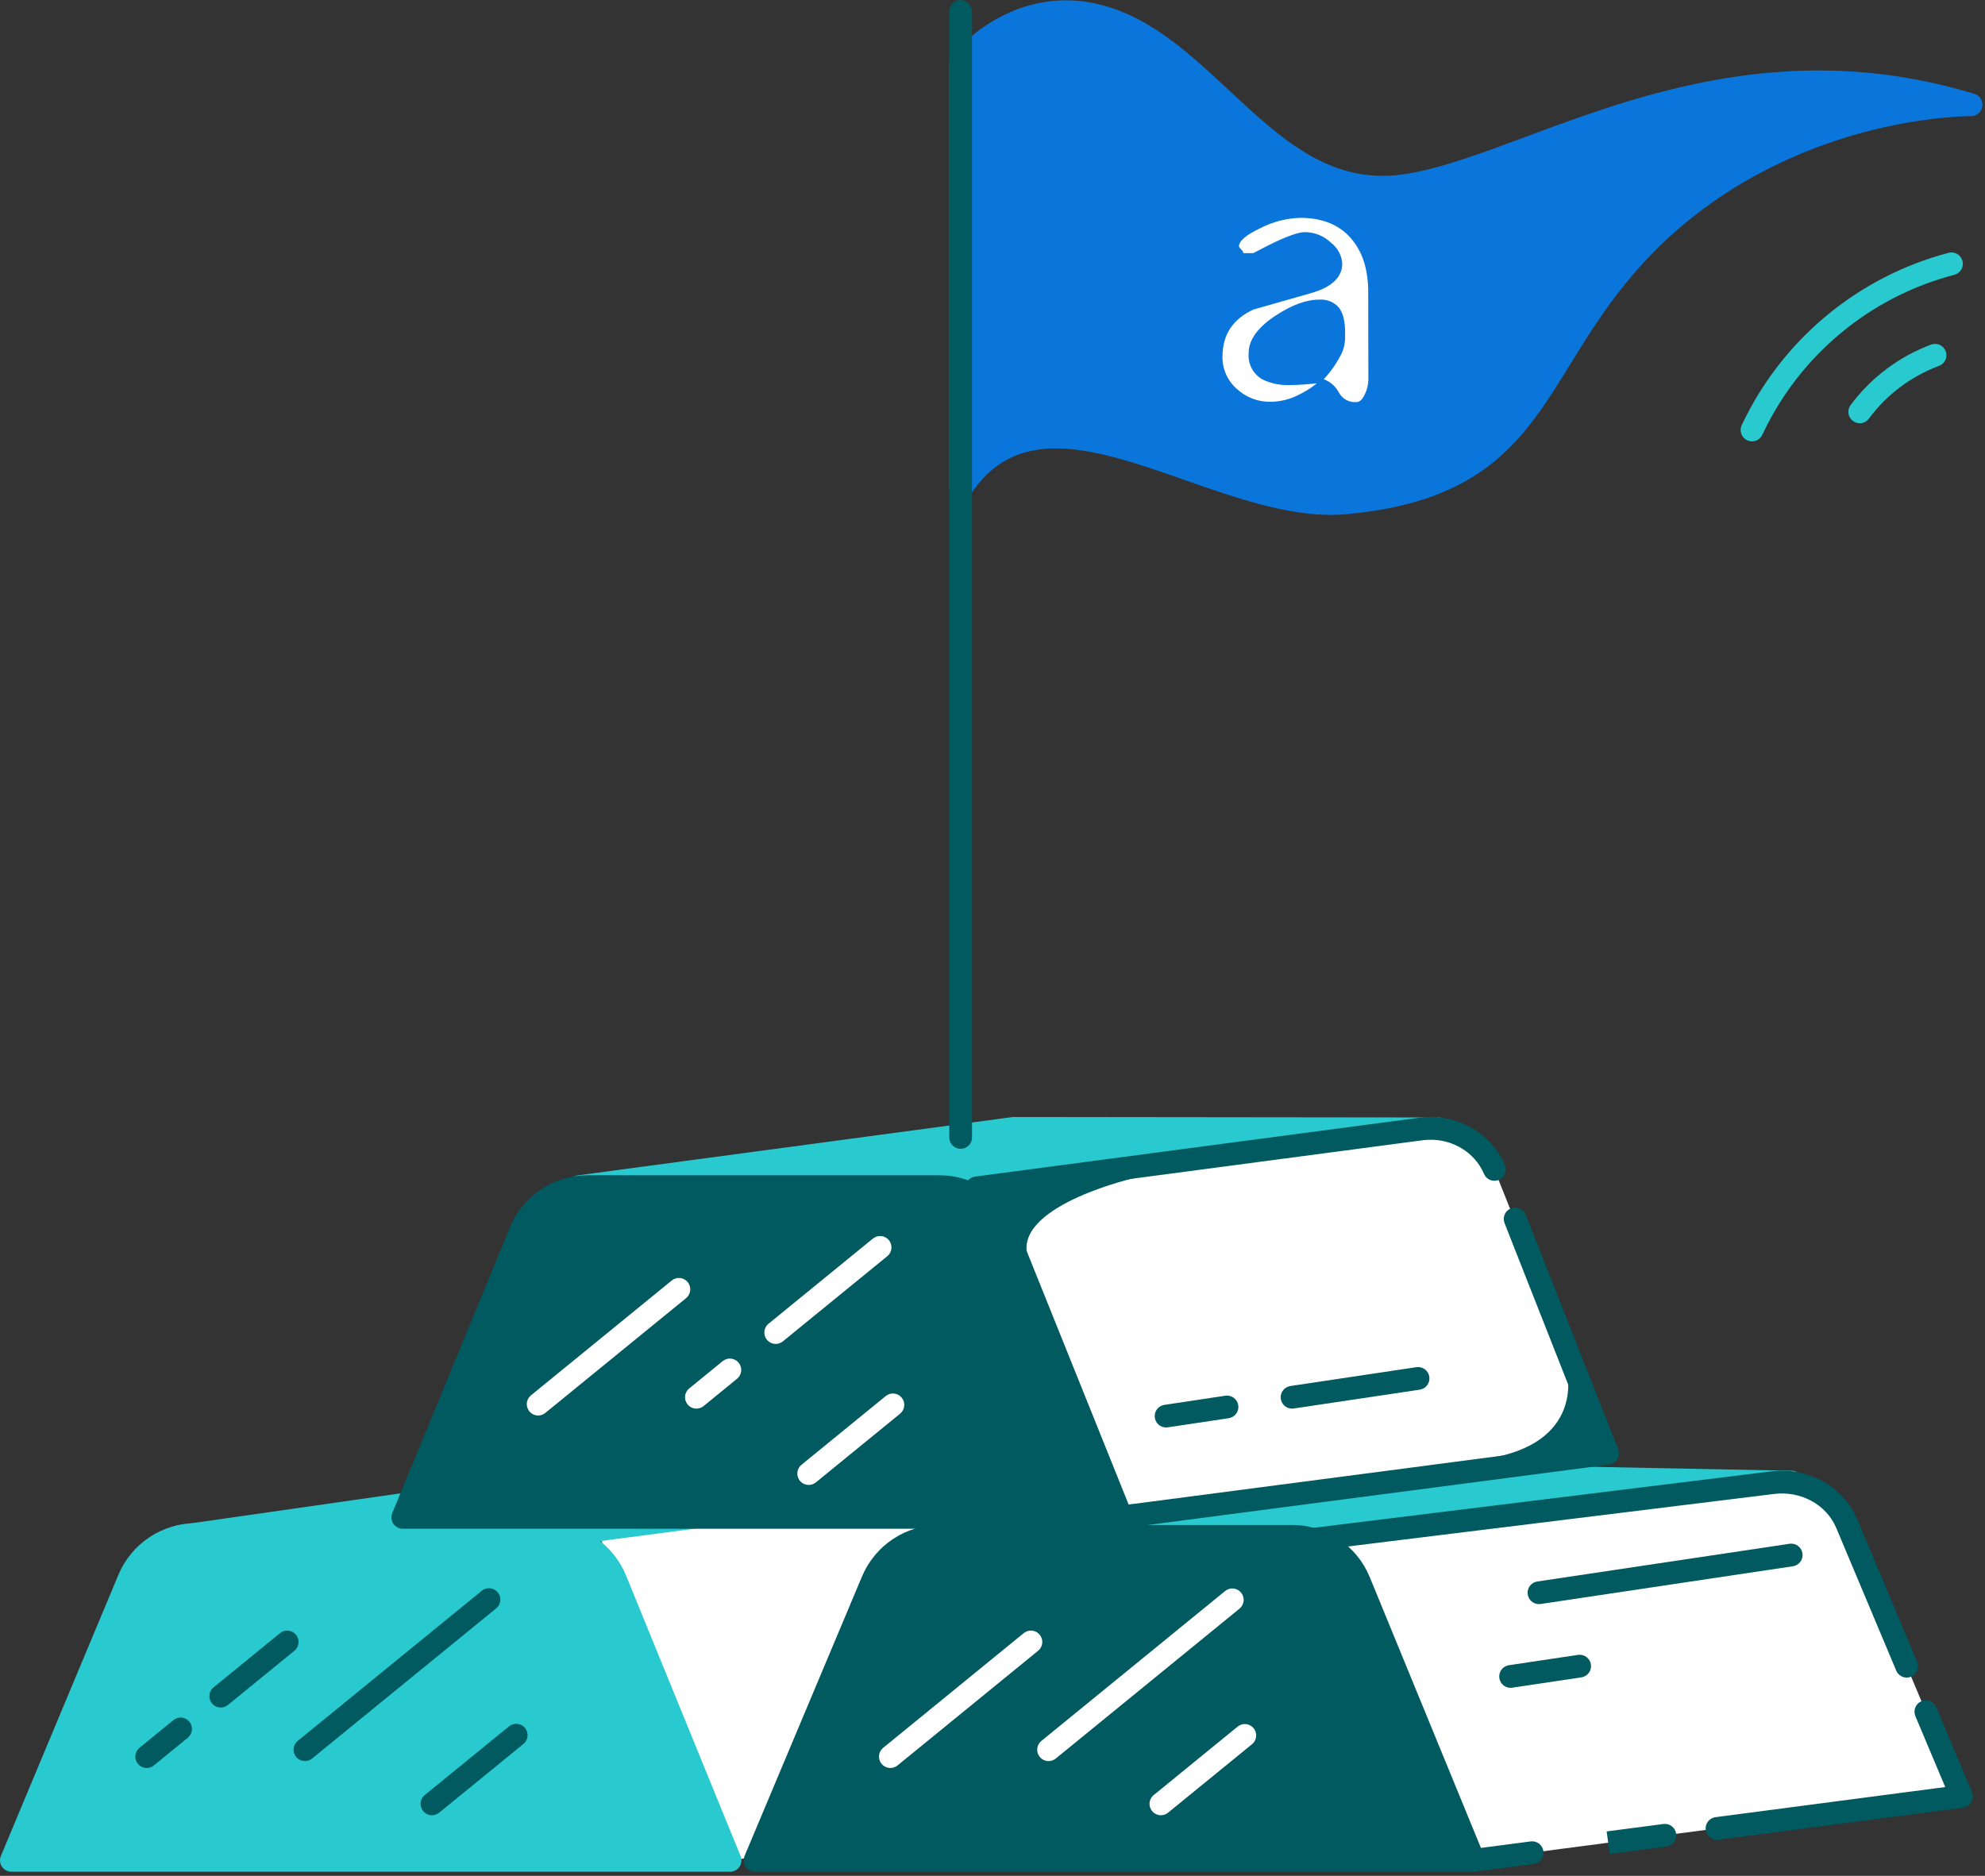 <svg width="164" height="155" viewBox="0 0 164 155" fill="none" xmlns="http://www.w3.org/2000/svg">
<rect x="0" y="0" width="164" height="155" fill="#333333" stroke="none"/>
<path d="M100.612 148.435L60.318 153.718L49.326 126.425L85.459 121.688C86.65 121.532 87.859 121.776 88.896 122.382C89.933 122.987 90.739 123.92 91.188 125.035L100.612 148.435Z" fill="white"/>
<path d="M49.327 126.425L85.459 121.688H51.649L14.896 126.946L49.327 126.425Z" fill="#28CACF"/>
<path d="M14.896 127.885C14.659 127.884 14.431 127.794 14.258 127.632C14.085 127.47 13.979 127.249 13.963 127.012C13.946 126.776 14.019 126.543 14.167 126.357C14.316 126.173 14.528 126.052 14.763 126.017L51.515 120.757C51.559 120.75 51.604 120.748 51.649 120.748H85.464C85.702 120.749 85.93 120.839 86.104 121.002C86.277 121.165 86.383 121.387 86.398 121.624C86.414 121.861 86.34 122.095 86.19 122.281C86.039 122.465 85.825 122.585 85.589 122.618L49.448 127.357C49.412 127.357 49.377 127.363 49.341 127.364L14.911 127.885H14.896ZM51.715 122.628L29.656 125.784L49.258 125.487L71.067 122.628H51.715Z" fill="#28CACF"/>
<path d="M110.769 126.425L147.962 122.465L118.437 121.886L76.958 126.425H110.769Z" fill="#28CACF"/>
<path d="M110.769 127.364H76.954C76.705 127.378 76.461 127.292 76.275 127.125C76.089 126.958 75.977 126.724 75.964 126.476C75.951 126.227 76.037 125.983 76.203 125.796C76.37 125.611 76.603 125.499 76.853 125.486L118.332 120.948C118.375 120.944 118.416 120.944 118.457 120.948L147.982 121.525C148.231 121.514 148.475 121.603 148.658 121.772C148.842 121.94 148.951 122.176 148.962 122.423C148.974 122.673 148.885 122.917 148.716 123.1C148.548 123.284 148.312 123.393 148.063 123.404L110.867 127.364C110.836 127.362 110.804 127.364 110.769 127.364ZM94.181 125.486H110.719L133.012 123.106L118.476 122.822L94.181 125.486Z" fill="#28CACF"/>
<path d="M81.669 97.301L118.872 93.275L83.752 93.236L47.859 98.05L81.669 97.301Z" fill="#28CACF"/>
<path d="M47.858 98.99C47.62 98.989 47.391 98.898 47.218 98.736C47.044 98.573 46.939 98.35 46.923 98.113C46.907 97.876 46.982 97.642 47.132 97.457C47.283 97.273 47.497 97.152 47.733 97.12L83.627 92.304C83.668 92.299 83.71 92.297 83.752 92.297L118.872 92.336C119.111 92.338 119.34 92.431 119.513 92.596C119.686 92.761 119.79 92.986 119.802 93.225C119.815 93.463 119.736 93.698 119.582 93.881C119.428 94.064 119.21 94.18 118.972 94.208L81.771 98.235C81.744 98.237 81.717 98.237 81.691 98.235L47.875 98.986L47.858 98.99ZM83.818 94.171L64.715 96.738L81.61 96.362L101.64 94.194L83.818 94.171Z" fill="#28CACF"/>
<path d="M79.369 5.205C79.369 5.205 84.6 -1.53 92.662 1.976C100.723 5.483 105.733 16.839 116.081 15.336C126.43 13.833 141.964 2.311 162.838 8.657C162.838 8.657 147.308 8.489 135.786 20.346C126.188 30.221 127.436 40.05 111.239 41.553C100.468 42.554 86.377 29.697 79.364 40.384L79.369 5.205Z" fill="#0A76DB"/>
<path d="M110.004 42.548C106.121 42.548 101.958 41.092 97.923 39.678C94.237 38.386 90.755 37.167 87.653 37.059C84.334 36.944 81.952 38.163 80.158 40.899C80.047 41.068 79.884 41.197 79.694 41.266C79.505 41.335 79.297 41.341 79.104 41.283C78.91 41.226 78.74 41.107 78.619 40.945C78.499 40.783 78.433 40.586 78.433 40.384V5.205C78.433 4.996 78.502 4.794 78.63 4.629C79.721 3.329 81.051 2.249 82.547 1.448C84.843 0.213 88.526 -0.848 93.036 1.113C96.206 2.491 98.909 5.012 101.523 7.448C105.843 11.476 109.924 15.279 115.951 14.405C118.852 13.984 122.193 12.742 126.062 11.304C130.861 9.521 136.3 7.499 142.468 6.479C149.637 5.293 156.393 5.711 163.121 7.756C163.337 7.821 163.524 7.963 163.644 8.154C163.766 8.346 163.813 8.575 163.778 8.798C163.744 9.022 163.631 9.226 163.458 9.372C163.285 9.518 163.064 9.598 162.838 9.595C162.8 9.595 158.975 9.575 153.82 10.972C149.095 12.258 142.248 15.041 136.463 20.992C133.426 24.115 131.453 27.31 129.716 30.128C125.977 36.187 122.748 41.42 111.329 42.479C110.896 42.525 110.454 42.548 110.004 42.548ZM87.225 35.173C87.386 35.173 87.549 35.173 87.715 35.181C91.106 35.299 94.887 36.624 98.544 37.904C102.853 39.413 107.311 40.974 111.157 40.617C121.642 39.645 124.359 35.243 128.118 29.151C129.908 26.25 131.937 22.963 135.117 19.69C141.217 13.413 148.422 10.493 153.392 9.148C154.782 8.772 156.075 8.494 157.228 8.29C145.114 6.229 135.027 9.978 126.717 13.066C122.747 14.542 119.319 15.822 116.22 16.265C115.558 16.362 114.888 16.412 114.216 16.413C108.386 16.413 104.254 12.562 100.244 8.823C97.631 6.388 95.163 4.088 92.29 2.838C89.246 1.514 86.289 1.593 83.5 3.071C82.304 3.71 81.225 4.549 80.31 5.551V37.778C82.148 36.031 84.433 35.173 87.225 35.173Z" fill="#0A76DB"/>
<path d="M144.752 36.468C144.594 36.468 144.44 36.428 144.301 36.352C144.163 36.277 144.045 36.167 143.96 36.035C143.875 35.902 143.825 35.749 143.815 35.592C143.804 35.435 143.834 35.277 143.899 35.134C145.533 31.658 147.908 28.582 150.857 26.122C153.807 23.662 157.258 21.878 160.97 20.895C161.092 20.86 161.218 20.85 161.342 20.865C161.468 20.88 161.588 20.92 161.697 20.982C161.806 21.045 161.901 21.128 161.977 21.228C162.054 21.328 162.109 21.442 162.14 21.564C162.171 21.685 162.179 21.812 162.16 21.936C162.141 22.061 162.099 22.18 162.032 22.287C161.967 22.394 161.881 22.487 161.779 22.561C161.678 22.634 161.562 22.686 161.439 22.714C157.992 23.618 154.787 25.271 152.051 27.553C149.314 29.836 147.114 32.693 145.604 35.922C145.529 36.085 145.409 36.223 145.259 36.32C145.107 36.416 144.932 36.468 144.752 36.468Z" fill="#28CACF"/>
<path d="M153.65 34.972C153.476 34.972 153.306 34.923 153.158 34.831C153.009 34.739 152.89 34.608 152.812 34.453C152.733 34.297 152.701 34.122 152.716 33.949C152.732 33.775 152.795 33.609 152.899 33.469C154.581 31.207 156.879 29.477 159.516 28.485C159.633 28.437 159.758 28.413 159.885 28.415C160.01 28.416 160.135 28.443 160.25 28.493C160.366 28.544 160.469 28.617 160.556 28.709C160.642 28.8 160.71 28.908 160.754 29.026C160.798 29.144 160.818 29.27 160.811 29.396C160.806 29.522 160.775 29.645 160.721 29.759C160.667 29.872 160.59 29.974 160.496 30.057C160.402 30.141 160.292 30.204 160.171 30.244C157.874 31.108 155.874 32.615 154.41 34.585C154.324 34.705 154.21 34.803 154.077 34.87C153.946 34.937 153.799 34.972 153.65 34.972Z" fill="#28CACF"/>
<path d="M132.816 120.089L90.634 124.598L80.685 98.152L117.454 93.282C120.026 92.961 122.501 94.338 123.466 96.629L132.816 120.089Z" fill="white"/>
<path d="M162.055 148.435L121.761 153.718L108.049 127.248L146.475 122.511C149.08 122.189 151.586 123.567 152.568 125.858L162.055 148.435Z" fill="white"/>
<path d="M60.318 153.718H0.94L10.653 130.479C11.117 129.385 11.893 128.453 12.884 127.798C13.876 127.143 15.039 126.796 16.227 126.8H45.255C46.452 126.796 47.623 127.148 48.618 127.81C49.614 128.474 50.39 129.418 50.847 130.524L60.318 153.718Z" fill="#28CACF"/>
<path d="M60.318 154.657H0.94C0.785 154.657 0.633 154.619 0.496 154.547C0.359 154.473 0.243 154.368 0.157 154.239C0.072 154.11 0.019 153.962 0.004 153.808C-0.01 153.654 0.013 153.499 0.073 153.356L9.787 130.117C10.319 128.85 11.214 127.769 12.361 127.011C13.507 126.253 14.853 125.853 16.227 125.859H45.255C46.639 125.851 47.994 126.257 49.145 127.025C50.297 127.793 51.192 128.887 51.717 130.167L61.188 153.366C61.247 153.509 61.269 153.664 61.253 153.818C61.237 153.972 61.183 154.12 61.096 154.247C61.01 154.375 60.893 154.48 60.756 154.552C60.619 154.624 60.467 154.662 60.312 154.661L60.318 154.657ZM2.35 152.778H58.92L49.977 130.879C49.593 129.944 48.938 129.145 48.097 128.585C47.255 128.027 46.266 127.731 45.255 127.739H16.227C15.223 127.733 14.241 128.023 13.403 128.575C12.565 129.128 11.91 129.917 11.52 130.841L2.35 152.778Z" fill="#28CACF"/>
<path d="M18.239 141.092C18.046 141.092 17.857 141.032 17.698 140.921C17.54 140.809 17.42 140.65 17.355 140.468C17.29 140.286 17.283 140.088 17.335 139.9C17.387 139.713 17.496 139.548 17.646 139.425L23.135 134.945C23.231 134.868 23.341 134.809 23.459 134.774C23.577 134.739 23.701 134.726 23.824 134.739C23.947 134.751 24.066 134.787 24.174 134.846C24.283 134.905 24.379 134.984 24.457 135.081C24.535 135.176 24.593 135.286 24.629 135.404C24.664 135.521 24.676 135.647 24.664 135.769C24.651 135.892 24.614 136.011 24.556 136.119C24.497 136.228 24.418 136.324 24.322 136.402L18.831 140.882C18.664 141.018 18.455 141.092 18.239 141.092Z" fill="#005A5F"/>
<path d="M12.12 146.087C11.926 146.087 11.737 146.027 11.579 145.915C11.42 145.802 11.3 145.645 11.235 145.462C11.17 145.279 11.163 145.081 11.215 144.894C11.267 144.708 11.375 144.541 11.525 144.419L14.329 142.132C14.523 141.974 14.77 141.9 15.018 141.925C15.266 141.95 15.494 142.073 15.651 142.266C15.809 142.46 15.883 142.708 15.858 142.956C15.832 143.202 15.71 143.43 15.517 143.588L12.713 145.875C12.545 146.012 12.336 146.087 12.12 146.087Z" fill="#005A5F"/>
<path d="M25.193 145.518C24.999 145.518 24.81 145.458 24.651 145.346C24.493 145.235 24.372 145.077 24.307 144.894C24.242 144.711 24.235 144.514 24.287 144.327C24.339 144.14 24.448 143.974 24.598 143.851L39.779 131.466C39.873 131.382 39.984 131.319 40.104 131.279C40.224 131.24 40.351 131.225 40.477 131.235C40.603 131.247 40.725 131.282 40.837 131.341C40.949 131.4 41.047 131.481 41.127 131.579C41.207 131.676 41.267 131.789 41.302 131.91C41.337 132.032 41.347 132.158 41.333 132.285C41.318 132.41 41.278 132.53 41.215 132.641C41.152 132.751 41.068 132.846 40.967 132.922L25.785 145.306C25.618 145.443 25.409 145.518 25.193 145.518Z" fill="#005A5F"/>
<path d="M67.463 131.767H58.481C58.232 131.767 57.993 131.668 57.817 131.491C57.64 131.316 57.541 131.076 57.541 130.827C57.541 130.578 57.64 130.339 57.817 130.163C57.993 129.987 58.232 129.888 58.481 129.888H67.463C67.712 129.888 67.951 129.987 68.127 130.163C68.303 130.339 68.402 130.578 68.402 130.827C68.402 131.076 68.303 131.316 68.127 131.491C67.951 131.668 67.712 131.767 67.463 131.767Z" fill="white"/>
<path d="M121.761 153.718H62.382L72.097 130.605C72.563 129.515 73.341 128.587 74.332 127.935C75.323 127.284 76.484 126.941 77.67 126.946H106.699C107.893 126.94 109.062 127.289 110.057 127.949C111.052 128.608 111.829 129.548 112.29 130.651L121.761 153.718Z" fill="#005A5F"/>
<path d="M121.761 154.657H62.382C62.227 154.657 62.074 154.619 61.938 154.546C61.801 154.473 61.685 154.366 61.599 154.237C61.513 154.108 61.461 153.961 61.447 153.805C61.432 153.651 61.456 153.496 61.517 153.353L71.228 130.241C71.763 128.979 72.66 127.903 73.806 127.149C74.952 126.396 76.295 125.998 77.666 126.007H106.699C108.08 125.997 109.433 126.4 110.583 127.164C111.734 127.928 112.631 129.018 113.159 130.294L122.63 153.366C122.689 153.509 122.712 153.664 122.695 153.817C122.68 153.969 122.626 154.117 122.541 154.245C122.455 154.373 122.34 154.478 122.203 154.551C122.068 154.623 121.916 154.662 121.761 154.662V154.657ZM63.796 152.778H120.36L111.422 131.008C111.035 130.076 110.378 129.282 109.537 128.726C108.696 128.17 107.707 127.877 106.699 127.885H77.67C76.669 127.878 75.687 128.166 74.85 128.716C74.012 129.264 73.355 130.048 72.963 130.97L63.796 152.778Z" fill="#005A5F"/>
<path d="M73.562 146.087C73.368 146.087 73.179 146.027 73.02 145.915C72.862 145.804 72.741 145.645 72.676 145.462C72.611 145.279 72.604 145.081 72.657 144.894C72.709 144.707 72.818 144.541 72.969 144.419L84.581 134.945C84.677 134.868 84.787 134.809 84.905 134.774C85.023 134.739 85.147 134.726 85.27 134.739C85.393 134.751 85.512 134.787 85.621 134.846C85.729 134.905 85.825 134.984 85.903 135.081C85.981 135.176 86.039 135.286 86.075 135.404C86.11 135.521 86.122 135.647 86.11 135.769C86.097 135.892 86.061 136.011 86.002 136.119C85.943 136.228 85.864 136.324 85.768 136.402L74.156 145.875C73.988 146.012 73.779 146.087 73.562 146.087Z" fill="white"/>
<path d="M86.633 145.518C86.439 145.518 86.25 145.458 86.091 145.347C85.933 145.235 85.813 145.076 85.748 144.894C85.683 144.712 85.676 144.514 85.728 144.326C85.78 144.139 85.889 143.974 86.039 143.851L101.219 131.466C101.413 131.308 101.66 131.234 101.908 131.259C102.156 131.284 102.384 131.407 102.541 131.601C102.699 131.794 102.773 132.042 102.748 132.29C102.723 132.537 102.6 132.765 102.407 132.923L87.226 145.307C87.059 145.444 86.849 145.518 86.633 145.518Z" fill="white"/>
<path d="M95.913 149.993C95.719 149.993 95.53 149.933 95.371 149.821C95.213 149.71 95.093 149.552 95.027 149.369C94.962 149.186 94.955 148.989 95.007 148.802C95.059 148.615 95.168 148.449 95.318 148.326L102.278 142.648C102.472 142.5 102.716 142.435 102.958 142.463C103.199 142.492 103.421 142.614 103.575 142.803C103.729 142.991 103.804 143.232 103.783 143.475C103.763 143.718 103.649 143.944 103.466 144.104L96.505 149.781C96.338 149.918 96.129 149.993 95.913 149.993Z" fill="white"/>
<path d="M35.689 149.993C35.495 149.993 35.306 149.933 35.148 149.822C34.989 149.71 34.869 149.552 34.804 149.369C34.739 149.187 34.732 148.989 34.784 148.802C34.836 148.615 34.944 148.449 35.094 148.326L42.055 142.648C42.249 142.49 42.496 142.416 42.744 142.441C42.992 142.466 43.22 142.589 43.377 142.783C43.535 142.976 43.609 143.224 43.584 143.472C43.559 143.719 43.436 143.946 43.243 144.104L36.285 149.781C36.117 149.919 35.907 149.994 35.689 149.993Z" fill="#005A5F"/>
<path d="M90.265 126.599C90.07 126.599 89.88 126.539 89.722 126.427C89.563 126.315 89.443 126.156 89.378 125.973L79.798 98.461C79.752 98.329 79.736 98.189 79.751 98.05C79.766 97.912 79.812 97.778 79.885 97.659C79.958 97.54 80.057 97.439 80.174 97.364C80.291 97.288 80.424 97.239 80.562 97.221L117.33 92.35C120.326 91.975 123.204 93.587 124.336 96.263C124.434 96.493 124.435 96.751 124.342 96.982C124.248 97.213 124.067 97.397 123.836 97.494C123.607 97.591 123.349 97.593 123.117 97.499C122.887 97.406 122.703 97.224 122.605 96.994C121.799 95.088 119.725 93.945 117.57 94.214L81.951 98.932L90.891 124.629L131.497 119.314L124.305 101.066C124.26 100.951 124.238 100.828 124.24 100.704C124.242 100.581 124.27 100.459 124.318 100.345C124.367 100.232 124.439 100.129 124.528 100.043C124.618 99.958 124.722 99.89 124.837 99.845C124.952 99.8 125.075 99.778 125.199 99.78C125.323 99.782 125.444 99.809 125.558 99.858C125.671 99.907 125.774 99.979 125.86 100.068C125.945 100.157 126.013 100.262 126.058 100.377L133.698 119.745C133.75 119.877 133.772 120.02 133.76 120.163C133.749 120.304 133.705 120.442 133.634 120.565C133.561 120.688 133.461 120.793 133.342 120.872C133.223 120.951 133.088 121.001 132.946 121.02L90.389 126.59C90.347 126.597 90.306 126.599 90.265 126.599Z" fill="#005A5F"/>
<path d="M132.993 153.193L132.742 151.329L137.425 150.716C137.548 150.699 137.672 150.707 137.792 150.738C137.911 150.771 138.022 150.825 138.12 150.9C138.219 150.975 138.302 151.068 138.363 151.175C138.426 151.282 138.466 151.399 138.482 151.521C138.498 151.644 138.491 151.768 138.46 151.888C138.427 152.007 138.373 152.118 138.298 152.217C138.223 152.315 138.13 152.398 138.022 152.459C137.916 152.522 137.798 152.562 137.676 152.578L132.993 153.193Z" fill="#005A5F"/>
<path d="M141.864 152.022C141.624 152.023 141.394 151.934 141.219 151.771C141.043 151.609 140.936 151.384 140.92 151.145C140.904 150.906 140.979 150.67 141.132 150.485C141.284 150.301 141.502 150.181 141.738 150.151L160.714 147.663L158.248 141.8C158.2 141.686 158.175 141.564 158.175 141.44C158.174 141.317 158.198 141.195 158.245 141.081C158.291 140.967 158.36 140.863 158.447 140.775C158.533 140.687 158.637 140.617 158.75 140.57C158.864 140.522 158.987 140.497 159.109 140.496C159.233 140.496 159.355 140.52 159.469 140.566C159.584 140.612 159.688 140.681 159.776 140.768C159.863 140.855 159.932 140.958 159.98 141.072L162.922 148.07C162.978 148.203 163.003 148.348 162.994 148.493C162.986 148.637 162.944 148.777 162.872 148.902C162.8 149.027 162.7 149.135 162.58 149.215C162.46 149.297 162.323 149.348 162.179 149.367L141.983 152.014C141.944 152.019 141.904 152.022 141.864 152.022Z" fill="#005A5F"/>
<path d="M121.761 154.657C121.589 154.657 121.422 154.611 121.275 154.523C121.127 154.434 121.007 154.308 120.927 154.156L107.211 127.68C107.141 127.546 107.105 127.396 107.106 127.244C107.107 127.093 107.144 126.944 107.215 126.81C107.285 126.676 107.388 126.562 107.512 126.475C107.637 126.389 107.781 126.335 107.931 126.316L146.357 121.578C149.374 121.203 152.282 122.814 153.427 125.488L158.399 137.316C158.496 137.545 158.497 137.805 158.403 138.035C158.309 138.265 158.127 138.45 157.897 138.546C157.668 138.642 157.41 138.644 157.178 138.55C156.948 138.456 156.764 138.273 156.667 138.044L151.698 126.222C150.882 124.319 148.779 123.173 146.586 123.443L109.5 128.014L122.292 152.701L126.458 152.155C126.58 152.138 126.704 152.146 126.825 152.177C126.944 152.21 127.055 152.264 127.153 152.339C127.252 152.414 127.334 152.507 127.396 152.614C127.458 152.721 127.498 152.839 127.515 152.96C127.531 153.083 127.523 153.207 127.492 153.327C127.46 153.446 127.406 153.557 127.331 153.656C127.255 153.754 127.163 153.837 127.055 153.898C126.949 153.961 126.831 154.001 126.708 154.017L121.889 154.643C121.847 154.651 121.805 154.656 121.761 154.657Z" fill="#005A5F"/>
<path d="M129.465 113.359C129.465 113.359 130.954 119.319 122.772 120.539L132.541 119.537L129.465 113.359Z" fill="#005A5F"/>
<path d="M127.143 132.547C126.907 132.546 126.681 132.454 126.509 132.294C126.336 132.132 126.231 131.912 126.213 131.676C126.196 131.441 126.268 131.208 126.415 131.024C126.562 130.839 126.772 130.716 127.005 130.679L147.824 127.566C147.948 127.543 148.074 127.547 148.197 127.575C148.32 127.602 148.435 127.655 148.538 127.728C148.639 127.801 148.726 127.894 148.792 128.002C148.857 128.108 148.9 128.228 148.918 128.352C148.937 128.476 148.931 128.603 148.9 128.724C148.868 128.846 148.812 128.961 148.737 129.06C148.66 129.16 148.564 129.244 148.455 129.307C148.346 129.368 148.226 129.408 148.101 129.423L127.283 132.537C127.237 132.544 127.19 132.547 127.143 132.547Z" fill="#005A5F"/>
<path d="M106.75 116.394C106.513 116.394 106.284 116.306 106.11 116.144C105.936 115.982 105.83 115.761 105.812 115.524C105.795 115.287 105.868 115.053 106.016 114.868C106.165 114.682 106.378 114.561 106.612 114.526L117.021 112.969C117.143 112.95 117.267 112.957 117.388 112.987C117.507 113.017 117.619 113.069 117.719 113.143C117.818 113.216 117.902 113.309 117.965 113.415C118.029 113.52 118.071 113.638 118.089 113.759C118.108 113.881 118.101 114.006 118.071 114.125C118.043 114.245 117.989 114.358 117.916 114.457C117.842 114.556 117.75 114.64 117.644 114.704C117.538 114.768 117.421 114.809 117.299 114.828L106.89 116.383C106.844 116.391 106.797 116.394 106.75 116.394Z" fill="#005A5F"/>
<path d="M96.341 117.951C96.104 117.951 95.875 117.862 95.701 117.701C95.528 117.539 95.421 117.318 95.404 117.081C95.386 116.844 95.459 116.61 95.607 116.425C95.756 116.239 95.969 116.118 96.204 116.083L101.213 115.331C101.337 115.31 101.463 115.312 101.585 115.341C101.708 115.369 101.823 115.421 101.925 115.494C102.026 115.568 102.112 115.661 102.178 115.767C102.243 115.875 102.286 115.994 102.305 116.118C102.323 116.242 102.317 116.368 102.286 116.49C102.255 116.611 102.199 116.725 102.124 116.824C102.048 116.924 101.953 117.008 101.844 117.071C101.736 117.133 101.616 117.174 101.491 117.189L96.482 117.94C96.435 117.948 96.388 117.951 96.341 117.951Z" fill="#005A5F"/>
<path d="M124.797 139.464C124.561 139.463 124.335 139.371 124.163 139.211C123.99 139.049 123.885 138.829 123.868 138.594C123.85 138.358 123.923 138.125 124.069 137.941C124.216 137.756 124.426 137.633 124.659 137.597L130.395 136.739C130.639 136.709 130.884 136.775 131.079 136.923C131.274 137.071 131.405 137.29 131.44 137.532C131.476 137.775 131.417 138.021 131.273 138.22C131.13 138.418 130.915 138.554 130.673 138.596L124.937 139.454C124.891 139.462 124.845 139.464 124.797 139.464Z" fill="#005A5F"/>
<path d="M93.859 97.302C93.859 97.302 84.148 99.501 84.842 103.544L81.565 98.033L93.859 97.302Z" fill="#005A5F"/>
<path d="M92.662 125.382H33.28L42.993 101.786C43.448 100.682 44.22 99.737 45.213 99.072C46.205 98.406 47.372 98.051 48.567 98.05H77.599C78.802 98.051 79.978 98.411 80.974 99.085C81.971 99.76 82.743 100.716 83.191 101.833L92.662 125.382Z" fill="#005A5F"/>
<path d="M92.662 126.321H33.28C33.125 126.321 32.973 126.284 32.837 126.211C32.701 126.138 32.584 126.033 32.498 125.904C32.413 125.776 32.359 125.629 32.344 125.475C32.329 125.322 32.352 125.166 32.41 125.024L42.126 101.428C42.648 100.15 43.54 99.056 44.687 98.287C45.835 97.518 47.185 97.109 48.567 97.111H77.599C78.99 97.108 80.351 97.522 81.503 98.302C82.656 99.081 83.548 100.189 84.063 101.482L93.533 125.027C93.591 125.17 93.612 125.326 93.596 125.478C93.579 125.632 93.525 125.779 93.439 125.907C93.352 126.033 93.236 126.138 93.099 126.21C92.963 126.281 92.811 126.319 92.657 126.317L92.662 126.321ZM34.685 124.443H91.266L82.314 102.182C81.938 101.238 81.287 100.429 80.445 99.859C79.604 99.29 78.61 98.987 77.594 98.99H48.57C47.562 98.988 46.575 99.287 45.738 99.848C44.9 100.41 44.248 101.209 43.866 102.142L34.685 124.443Z" fill="#005A5F"/>
<path d="M44.462 116.962C44.269 116.962 44.08 116.902 43.921 116.79C43.763 116.679 43.643 116.52 43.578 116.338C43.513 116.155 43.506 115.957 43.558 115.769C43.61 115.583 43.719 115.417 43.869 115.295L55.481 105.821C55.576 105.74 55.687 105.679 55.806 105.641C55.925 105.603 56.051 105.589 56.175 105.601C56.3 105.612 56.421 105.648 56.531 105.707C56.642 105.765 56.739 105.846 56.818 105.942C56.898 106.039 56.956 106.151 56.992 106.271C57.027 106.391 57.038 106.517 57.024 106.641C57.01 106.765 56.971 106.886 56.91 106.995C56.849 107.104 56.767 107.2 56.669 107.277L45.052 116.751C44.886 116.887 44.677 116.962 44.462 116.962Z" fill="white"/>
<path d="M64.089 111.047C63.895 111.047 63.706 110.987 63.547 110.875C63.389 110.764 63.269 110.606 63.203 110.423C63.138 110.24 63.131 110.042 63.183 109.856C63.236 109.669 63.344 109.503 63.494 109.38L72.121 102.342C72.216 102.264 72.326 102.206 72.445 102.17C72.563 102.135 72.687 102.123 72.809 102.135C72.932 102.148 73.051 102.184 73.16 102.243C73.269 102.301 73.365 102.38 73.443 102.476C73.521 102.571 73.579 102.681 73.615 102.799C73.65 102.918 73.662 103.042 73.65 103.164C73.638 103.287 73.601 103.406 73.543 103.515C73.484 103.624 73.405 103.72 73.309 103.798L64.683 110.835C64.515 110.973 64.305 111.047 64.089 111.047Z" fill="white"/>
<path d="M57.536 116.394C57.343 116.394 57.154 116.334 56.995 116.223C56.837 116.11 56.717 115.952 56.652 115.77C56.587 115.587 56.579 115.389 56.631 115.202C56.683 115.016 56.792 114.849 56.942 114.726L59.724 112.457C59.918 112.305 60.163 112.236 60.407 112.264C60.651 112.292 60.875 112.413 61.03 112.603C61.185 112.794 61.26 113.038 61.238 113.282C61.216 113.526 61.099 113.753 60.912 113.912L58.129 116.183C57.962 116.319 57.752 116.394 57.536 116.394Z" fill="white"/>
<path d="M66.813 122.7C66.619 122.7 66.43 122.64 66.272 122.529C66.114 122.417 65.994 122.258 65.929 122.077C65.864 121.894 65.857 121.696 65.909 121.508C65.961 121.321 66.069 121.156 66.219 121.033L73.179 115.355C73.372 115.197 73.62 115.123 73.868 115.148C74.116 115.173 74.344 115.296 74.501 115.489C74.659 115.683 74.733 115.931 74.708 116.179C74.682 116.426 74.559 116.654 74.366 116.812L67.407 122.489C67.239 122.627 67.029 122.7 66.813 122.7Z" fill="white"/>
<path d="M79.369 94.927C79.12 94.927 78.88 94.828 78.704 94.652C78.528 94.475 78.429 94.237 78.429 93.987V0.939C78.429 0.69 78.528 0.451 78.704 0.275C78.88 0.099 79.12 0 79.369 0C79.618 0 79.857 0.099 80.033 0.275C80.209 0.451 80.308 0.69 80.308 0.939V93.994C80.306 94.242 80.207 94.479 80.031 94.654C79.855 94.829 79.617 94.927 79.369 94.927Z" fill="#005A5F"/>
<path d="M113.042 24.161C113.042 22.394 112.627 20.979 111.799 19.915C110.813 18.638 109.35 18 107.408 18C106.267 18.038 105.15 18.328 104.136 18.849C102.957 19.405 102.363 19.911 102.363 20.361C102.408 20.453 102.468 20.536 102.543 20.607C102.633 20.692 102.699 20.799 102.735 20.917H103.542C104.425 20.456 105.03 20.148 105.357 19.995C106.522 19.452 107.334 19.18 107.792 19.18C108.615 19.18 109.405 19.502 109.992 20.076C110.254 20.28 110.47 20.537 110.626 20.83C110.782 21.122 110.875 21.444 110.897 21.775C110.897 22.907 110.043 23.721 108.335 24.216L103.563 25.575C101.855 26.361 101.001 27.659 101.001 29.468C100.991 29.97 101.092 30.468 101.295 30.928C101.499 31.388 101.801 31.798 102.179 32.13C102.938 32.835 103.943 33.218 104.982 33.2C105.709 33.192 106.427 33.03 107.087 32.725C107.698 32.448 108.272 32.097 108.796 31.68C108.394 31.718 108.006 31.748 107.63 31.778C107.254 31.808 106.921 31.816 106.622 31.816C105.813 31.859 105.007 31.696 104.281 31.34C103.909 31.122 103.606 30.804 103.408 30.423C103.21 30.041 103.125 29.611 103.162 29.183C103.162 28.088 103.905 27.052 105.392 26.076C106.73 25.195 107.926 24.756 108.979 24.759C109.273 24.734 109.568 24.775 109.843 24.879C110.118 24.982 110.366 25.146 110.569 25.358C110.944 25.791 111.132 26.499 111.132 27.481V27.906C111.132 28.345 111.039 28.779 110.859 29.179C110.47 29.966 109.968 30.693 109.368 31.336C109.928 31.544 110.387 31.957 110.65 32.491C110.794 32.736 111.006 32.935 111.26 33.064C111.514 33.194 111.8 33.248 112.085 33.221C112.332 33.221 112.555 33.013 112.755 32.597C112.952 32.201 113.054 31.765 113.054 31.323L113.042 24.161Z" fill="white"/>
</svg>
